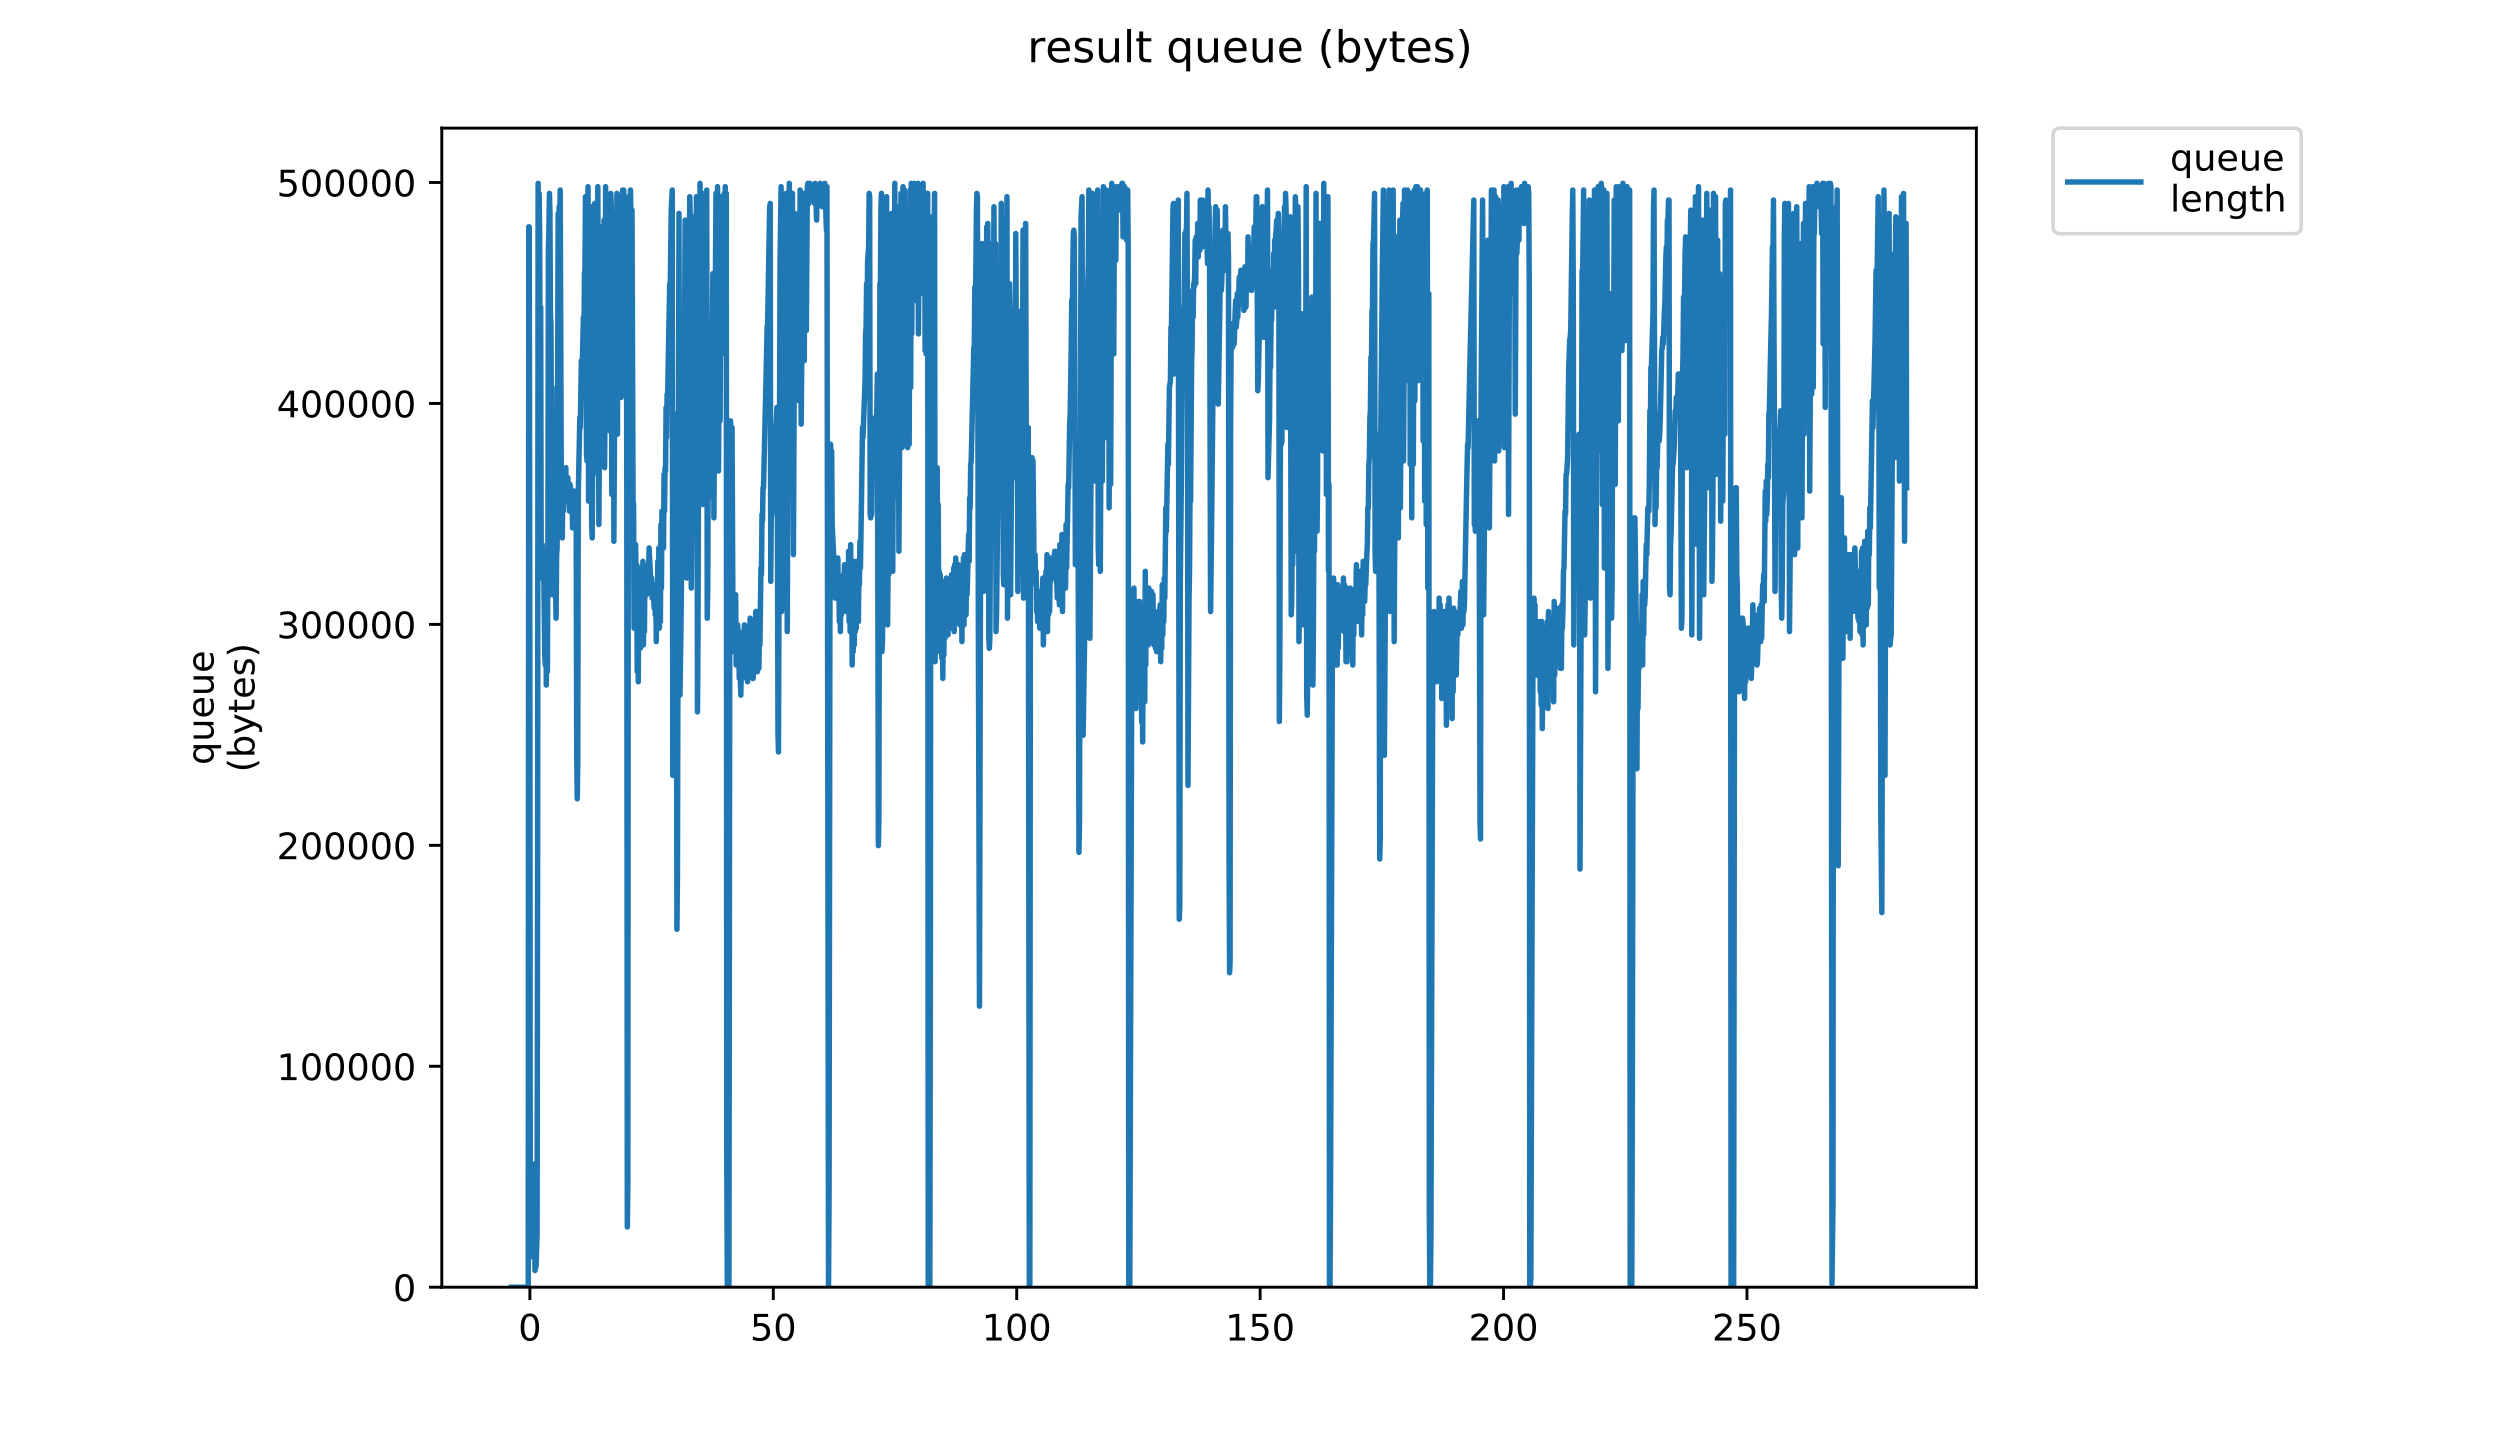 <?xml version="1.0" encoding="utf-8" standalone="no"?>
<!DOCTYPE svg PUBLIC "-//W3C//DTD SVG 1.1//EN"
  "http://www.w3.org/Graphics/SVG/1.1/DTD/svg11.dtd">
<!-- Created with matplotlib (https://matplotlib.org/) -->
<svg height="396pt" version="1.1" viewBox="0 0 684 396" width="684pt" xmlns="http://www.w3.org/2000/svg" xmlns:xlink="http://www.w3.org/1999/xlink">
 <defs>
  <style type="text/css">
*{stroke-linecap:butt;stroke-linejoin:round;}
  </style>
 </defs>
 <g id="figure_1">
  <g id="patch_1">
   <path d="M 0 396 
L 684 396 
L 684 0 
L 0 0 
z
" style="fill:#ffffff;"/>
  </g>
  <g id="axes_1">
   <g id="patch_2">
    <path d="M 120.879 352.174 
L 540.734 352.174 
L 540.734 35.062 
L 120.879 35.062 
z
" style="fill:#ffffff;"/>
   </g>
   <g id="matplotlib.axis_1">
    <g id="xtick_1">
     <g id="line2d_1">
      <defs>
       <path d="M 0 0 
L 0 3.5 
" id="m278ba74521" style="stroke:#000000;stroke-width:0.8;"/>
      </defs>
      <g>
       <use style="stroke:#000000;stroke-width:0.8;" x="144.976" xlink:href="#m278ba74521" y="352.174"/>
      </g>
     </g>
     <g id="text_1">
      <!-- 0 -->
      <defs>
       <path d="M 31.781 66.406 
Q 24.172 66.406 20.328 58.906 
Q 16.5 51.422 16.5 36.375 
Q 16.5 21.391 20.328 13.891 
Q 24.172 6.391 31.781 6.391 
Q 39.453 6.391 43.281 13.891 
Q 47.125 21.391 47.125 36.375 
Q 47.125 51.422 43.281 58.906 
Q 39.453 66.406 31.781 66.406 
z
M 31.781 74.219 
Q 44.047 74.219 50.516 64.516 
Q 56.984 54.828 56.984 36.375 
Q 56.984 17.969 50.516 8.266 
Q 44.047 -1.422 31.781 -1.422 
Q 19.531 -1.422 13.062 8.266 
Q 6.594 17.969 6.594 36.375 
Q 6.594 54.828 13.062 64.516 
Q 19.531 74.219 31.781 74.219 
z
" id="DejaVuSans-48"/>
      </defs>
      <g transform="translate(141.795 366.773)scale(0.1 -0.1)">
       <use xlink:href="#DejaVuSans-48"/>
      </g>
     </g>
    </g>
    <g id="xtick_2">
     <g id="line2d_2">
      <g>
       <use style="stroke:#000000;stroke-width:0.8;" x="211.575" xlink:href="#m278ba74521" y="352.174"/>
      </g>
     </g>
     <g id="text_2">
      <!-- 50 -->
      <defs>
       <path d="M 10.797 72.906 
L 49.516 72.906 
L 49.516 64.594 
L 19.828 64.594 
L 19.828 46.734 
Q 21.969 47.469 24.109 47.828 
Q 26.266 48.188 28.422 48.188 
Q 40.625 48.188 47.75 41.5 
Q 54.891 34.812 54.891 23.391 
Q 54.891 11.625 47.562 5.094 
Q 40.234 -1.422 26.906 -1.422 
Q 22.312 -1.422 17.547 -0.641 
Q 12.797 0.141 7.719 1.703 
L 7.719 11.625 
Q 12.109 9.234 16.797 8.062 
Q 21.484 6.891 26.703 6.891 
Q 35.156 6.891 40.078 11.328 
Q 45.016 15.766 45.016 23.391 
Q 45.016 31 40.078 35.438 
Q 35.156 39.891 26.703 39.891 
Q 22.75 39.891 18.812 39.016 
Q 14.891 38.141 10.797 36.281 
z
" id="DejaVuSans-53"/>
      </defs>
      <g transform="translate(205.212 366.773)scale(0.1 -0.1)">
       <use xlink:href="#DejaVuSans-53"/>
       <use x="63.623" xlink:href="#DejaVuSans-48"/>
      </g>
     </g>
    </g>
    <g id="xtick_3">
     <g id="line2d_3">
      <g>
       <use style="stroke:#000000;stroke-width:0.8;" x="278.174" xlink:href="#m278ba74521" y="352.174"/>
      </g>
     </g>
     <g id="text_3">
      <!-- 100 -->
      <defs>
       <path d="M 12.406 8.297 
L 28.516 8.297 
L 28.516 63.922 
L 10.984 60.406 
L 10.984 69.391 
L 28.422 72.906 
L 38.281 72.906 
L 38.281 8.297 
L 54.391 8.297 
L 54.391 0 
L 12.406 0 
z
" id="DejaVuSans-49"/>
      </defs>
      <g transform="translate(268.63 366.773)scale(0.1 -0.1)">
       <use xlink:href="#DejaVuSans-49"/>
       <use x="63.623" xlink:href="#DejaVuSans-48"/>
       <use x="127.246" xlink:href="#DejaVuSans-48"/>
      </g>
     </g>
    </g>
    <g id="xtick_4">
     <g id="line2d_4">
      <g>
       <use style="stroke:#000000;stroke-width:0.8;" x="344.772" xlink:href="#m278ba74521" y="352.174"/>
      </g>
     </g>
     <g id="text_4">
      <!-- 150 -->
      <g transform="translate(335.229 366.773)scale(0.1 -0.1)">
       <use xlink:href="#DejaVuSans-49"/>
       <use x="63.623" xlink:href="#DejaVuSans-53"/>
       <use x="127.246" xlink:href="#DejaVuSans-48"/>
      </g>
     </g>
    </g>
    <g id="xtick_5">
     <g id="line2d_5">
      <g>
       <use style="stroke:#000000;stroke-width:0.8;" x="411.371" xlink:href="#m278ba74521" y="352.174"/>
      </g>
     </g>
     <g id="text_5">
      <!-- 200 -->
      <defs>
       <path d="M 19.188 8.297 
L 53.609 8.297 
L 53.609 0 
L 7.328 0 
L 7.328 8.297 
Q 12.938 14.109 22.625 23.891 
Q 32.328 33.688 34.812 36.531 
Q 39.547 41.844 41.422 45.531 
Q 43.312 49.219 43.312 52.781 
Q 43.312 58.594 39.234 62.25 
Q 35.156 65.922 28.609 65.922 
Q 23.969 65.922 18.812 64.312 
Q 13.672 62.703 7.812 59.422 
L 7.812 69.391 
Q 13.766 71.781 18.938 73 
Q 24.125 74.219 28.422 74.219 
Q 39.75 74.219 46.484 68.547 
Q 53.219 62.891 53.219 53.422 
Q 53.219 48.922 51.531 44.891 
Q 49.859 40.875 45.406 35.406 
Q 44.188 33.984 37.641 27.219 
Q 31.109 20.453 19.188 8.297 
z
" id="DejaVuSans-50"/>
      </defs>
      <g transform="translate(401.828 366.773)scale(0.1 -0.1)">
       <use xlink:href="#DejaVuSans-50"/>
       <use x="63.623" xlink:href="#DejaVuSans-48"/>
       <use x="127.246" xlink:href="#DejaVuSans-48"/>
      </g>
     </g>
    </g>
    <g id="xtick_6">
     <g id="line2d_6">
      <g>
       <use style="stroke:#000000;stroke-width:0.8;" x="477.97" xlink:href="#m278ba74521" y="352.174"/>
      </g>
     </g>
     <g id="text_6">
      <!-- 250 -->
      <g transform="translate(468.426 366.773)scale(0.1 -0.1)">
       <use xlink:href="#DejaVuSans-50"/>
       <use x="63.623" xlink:href="#DejaVuSans-53"/>
       <use x="127.246" xlink:href="#DejaVuSans-48"/>
      </g>
     </g>
    </g>
   </g>
   <g id="matplotlib.axis_2">
    <g id="ytick_1">
     <g id="line2d_7">
      <defs>
       <path d="M 0 0 
L -3.5 0 
" id="m4d8d93d7b6" style="stroke:#000000;stroke-width:0.8;"/>
      </defs>
      <g>
       <use style="stroke:#000000;stroke-width:0.8;" x="120.879" xlink:href="#m4d8d93d7b6" y="352.174"/>
      </g>
     </g>
     <g id="text_7">
      <!-- 0 -->
      <g transform="translate(107.516 355.973)scale(0.1 -0.1)">
       <use xlink:href="#DejaVuSans-48"/>
      </g>
     </g>
    </g>
    <g id="ytick_2">
     <g id="line2d_8">
      <g>
       <use style="stroke:#000000;stroke-width:0.8;" x="120.879" xlink:href="#m4d8d93d7b6" y="291.726"/>
      </g>
     </g>
     <g id="text_8">
      <!-- 100000 -->
      <g transform="translate(75.704 295.525)scale(0.1 -0.1)">
       <use xlink:href="#DejaVuSans-49"/>
       <use x="63.623" xlink:href="#DejaVuSans-48"/>
       <use x="127.246" xlink:href="#DejaVuSans-48"/>
       <use x="190.869" xlink:href="#DejaVuSans-48"/>
       <use x="254.492" xlink:href="#DejaVuSans-48"/>
       <use x="318.115" xlink:href="#DejaVuSans-48"/>
      </g>
     </g>
    </g>
    <g id="ytick_3">
     <g id="line2d_9">
      <g>
       <use style="stroke:#000000;stroke-width:0.8;" x="120.879" xlink:href="#m4d8d93d7b6" y="231.278"/>
      </g>
     </g>
     <g id="text_9">
      <!-- 200000 -->
      <g transform="translate(75.704 235.077)scale(0.1 -0.1)">
       <use xlink:href="#DejaVuSans-50"/>
       <use x="63.623" xlink:href="#DejaVuSans-48"/>
       <use x="127.246" xlink:href="#DejaVuSans-48"/>
       <use x="190.869" xlink:href="#DejaVuSans-48"/>
       <use x="254.492" xlink:href="#DejaVuSans-48"/>
       <use x="318.115" xlink:href="#DejaVuSans-48"/>
      </g>
     </g>
    </g>
    <g id="ytick_4">
     <g id="line2d_10">
      <g>
       <use style="stroke:#000000;stroke-width:0.8;" x="120.879" xlink:href="#m4d8d93d7b6" y="170.83"/>
      </g>
     </g>
     <g id="text_10">
      <!-- 300000 -->
      <defs>
       <path d="M 40.578 39.312 
Q 47.656 37.797 51.625 33 
Q 55.609 28.219 55.609 21.188 
Q 55.609 10.406 48.188 4.484 
Q 40.766 -1.422 27.094 -1.422 
Q 22.516 -1.422 17.656 -0.516 
Q 12.797 0.391 7.625 2.203 
L 7.625 11.719 
Q 11.719 9.328 16.594 8.109 
Q 21.484 6.891 26.812 6.891 
Q 36.078 6.891 40.938 10.547 
Q 45.797 14.203 45.797 21.188 
Q 45.797 27.641 41.281 31.266 
Q 36.766 34.906 28.719 34.906 
L 20.219 34.906 
L 20.219 43.016 
L 29.109 43.016 
Q 36.375 43.016 40.234 45.922 
Q 44.094 48.828 44.094 54.297 
Q 44.094 59.906 40.109 62.906 
Q 36.141 65.922 28.719 65.922 
Q 24.656 65.922 20.016 65.031 
Q 15.375 64.156 9.812 62.312 
L 9.812 71.094 
Q 15.438 72.656 20.344 73.438 
Q 25.25 74.219 29.594 74.219 
Q 40.828 74.219 47.359 69.109 
Q 53.906 64.016 53.906 55.328 
Q 53.906 49.266 50.438 45.094 
Q 46.969 40.922 40.578 39.312 
z
" id="DejaVuSans-51"/>
      </defs>
      <g transform="translate(75.704 174.629)scale(0.1 -0.1)">
       <use xlink:href="#DejaVuSans-51"/>
       <use x="63.623" xlink:href="#DejaVuSans-48"/>
       <use x="127.246" xlink:href="#DejaVuSans-48"/>
       <use x="190.869" xlink:href="#DejaVuSans-48"/>
       <use x="254.492" xlink:href="#DejaVuSans-48"/>
       <use x="318.115" xlink:href="#DejaVuSans-48"/>
      </g>
     </g>
    </g>
    <g id="ytick_5">
     <g id="line2d_11">
      <g>
       <use style="stroke:#000000;stroke-width:0.8;" x="120.879" xlink:href="#m4d8d93d7b6" y="110.382"/>
      </g>
     </g>
     <g id="text_11">
      <!-- 400000 -->
      <defs>
       <path d="M 37.797 64.312 
L 12.891 25.391 
L 37.797 25.391 
z
M 35.203 72.906 
L 47.609 72.906 
L 47.609 25.391 
L 58.016 25.391 
L 58.016 17.188 
L 47.609 17.188 
L 47.609 0 
L 37.797 0 
L 37.797 17.188 
L 4.891 17.188 
L 4.891 26.703 
z
" id="DejaVuSans-52"/>
      </defs>
      <g transform="translate(75.704 114.181)scale(0.1 -0.1)">
       <use xlink:href="#DejaVuSans-52"/>
       <use x="63.623" xlink:href="#DejaVuSans-48"/>
       <use x="127.246" xlink:href="#DejaVuSans-48"/>
       <use x="190.869" xlink:href="#DejaVuSans-48"/>
       <use x="254.492" xlink:href="#DejaVuSans-48"/>
       <use x="318.115" xlink:href="#DejaVuSans-48"/>
      </g>
     </g>
    </g>
    <g id="ytick_6">
     <g id="line2d_12">
      <g>
       <use style="stroke:#000000;stroke-width:0.8;" x="120.879" xlink:href="#m4d8d93d7b6" y="49.933"/>
      </g>
     </g>
     <g id="text_12">
      <!-- 500000 -->
      <g transform="translate(75.704 53.733)scale(0.1 -0.1)">
       <use xlink:href="#DejaVuSans-53"/>
       <use x="63.623" xlink:href="#DejaVuSans-48"/>
       <use x="127.246" xlink:href="#DejaVuSans-48"/>
       <use x="190.869" xlink:href="#DejaVuSans-48"/>
       <use x="254.492" xlink:href="#DejaVuSans-48"/>
       <use x="318.115" xlink:href="#DejaVuSans-48"/>
      </g>
     </g>
    </g>
    <g id="text_13">
     <!-- queue -->
     <defs>
      <path d="M 14.797 27.297 
Q 14.797 17.391 18.875 11.75 
Q 22.953 6.109 30.078 6.109 
Q 37.203 6.109 41.297 11.75 
Q 45.406 17.391 45.406 27.297 
Q 45.406 37.203 41.297 42.844 
Q 37.203 48.484 30.078 48.484 
Q 22.953 48.484 18.875 42.844 
Q 14.797 37.203 14.797 27.297 
z
M 45.406 8.203 
Q 42.578 3.328 38.25 0.953 
Q 33.938 -1.422 27.875 -1.422 
Q 17.969 -1.422 11.734 6.484 
Q 5.516 14.406 5.516 27.297 
Q 5.516 40.188 11.734 48.094 
Q 17.969 56 27.875 56 
Q 33.938 56 38.25 53.625 
Q 42.578 51.266 45.406 46.391 
L 45.406 54.688 
L 54.391 54.688 
L 54.391 -20.797 
L 45.406 -20.797 
z
" id="DejaVuSans-113"/>
      <path d="M 8.5 21.578 
L 8.5 54.688 
L 17.484 54.688 
L 17.484 21.922 
Q 17.484 14.156 20.5 10.266 
Q 23.531 6.391 29.594 6.391 
Q 36.859 6.391 41.078 11.031 
Q 45.312 15.672 45.312 23.688 
L 45.312 54.688 
L 54.297 54.688 
L 54.297 0 
L 45.312 0 
L 45.312 8.406 
Q 42.047 3.422 37.719 1 
Q 33.406 -1.422 27.688 -1.422 
Q 18.266 -1.422 13.375 4.438 
Q 8.5 10.297 8.5 21.578 
z
M 31.109 56 
z
" id="DejaVuSans-117"/>
      <path d="M 56.203 29.594 
L 56.203 25.203 
L 14.891 25.203 
Q 15.484 15.922 20.484 11.062 
Q 25.484 6.203 34.422 6.203 
Q 39.594 6.203 44.453 7.469 
Q 49.312 8.734 54.109 11.281 
L 54.109 2.781 
Q 49.266 0.734 44.188 -0.344 
Q 39.109 -1.422 33.891 -1.422 
Q 20.797 -1.422 13.156 6.188 
Q 5.516 13.812 5.516 26.812 
Q 5.516 40.234 12.766 48.109 
Q 20.016 56 32.328 56 
Q 43.359 56 49.781 48.891 
Q 56.203 41.797 56.203 29.594 
z
M 47.219 32.234 
Q 47.125 39.594 43.094 43.984 
Q 39.062 48.391 32.422 48.391 
Q 24.906 48.391 20.391 44.141 
Q 15.875 39.891 15.188 32.172 
z
" id="DejaVuSans-101"/>
     </defs>
     <g transform="translate(58.426 209.283)rotate(-90)scale(0.1 -0.1)">
      <use xlink:href="#DejaVuSans-113"/>
      <use x="63.477" xlink:href="#DejaVuSans-117"/>
      <use x="126.855" xlink:href="#DejaVuSans-101"/>
      <use x="188.379" xlink:href="#DejaVuSans-117"/>
      <use x="251.758" xlink:href="#DejaVuSans-101"/>
     </g>
     <!-- (bytes) -->
     <defs>
      <path d="M 31 75.875 
Q 24.469 64.656 21.281 53.656 
Q 18.109 42.672 18.109 31.391 
Q 18.109 20.125 21.312 9.062 
Q 24.516 -2 31 -13.188 
L 23.188 -13.188 
Q 15.875 -1.703 12.234 9.375 
Q 8.594 20.453 8.594 31.391 
Q 8.594 42.281 12.203 53.312 
Q 15.828 64.359 23.188 75.875 
z
" id="DejaVuSans-40"/>
      <path d="M 48.688 27.297 
Q 48.688 37.203 44.609 42.844 
Q 40.531 48.484 33.406 48.484 
Q 26.266 48.484 22.188 42.844 
Q 18.109 37.203 18.109 27.297 
Q 18.109 17.391 22.188 11.75 
Q 26.266 6.109 33.406 6.109 
Q 40.531 6.109 44.609 11.75 
Q 48.688 17.391 48.688 27.297 
z
M 18.109 46.391 
Q 20.953 51.266 25.266 53.625 
Q 29.594 56 35.594 56 
Q 45.562 56 51.781 48.094 
Q 58.016 40.188 58.016 27.297 
Q 58.016 14.406 51.781 6.484 
Q 45.562 -1.422 35.594 -1.422 
Q 29.594 -1.422 25.266 0.953 
Q 20.953 3.328 18.109 8.203 
L 18.109 0 
L 9.078 0 
L 9.078 75.984 
L 18.109 75.984 
z
" id="DejaVuSans-98"/>
      <path d="M 32.172 -5.078 
Q 28.375 -14.844 24.75 -17.812 
Q 21.141 -20.797 15.094 -20.797 
L 7.906 -20.797 
L 7.906 -13.281 
L 13.188 -13.281 
Q 16.891 -13.281 18.938 -11.516 
Q 21 -9.766 23.484 -3.219 
L 25.094 0.875 
L 2.984 54.688 
L 12.5 54.688 
L 29.594 11.922 
L 46.688 54.688 
L 56.203 54.688 
z
" id="DejaVuSans-121"/>
      <path d="M 18.312 70.219 
L 18.312 54.688 
L 36.812 54.688 
L 36.812 47.703 
L 18.312 47.703 
L 18.312 18.016 
Q 18.312 11.328 20.141 9.422 
Q 21.969 7.516 27.594 7.516 
L 36.812 7.516 
L 36.812 0 
L 27.594 0 
Q 17.188 0 13.234 3.875 
Q 9.281 7.766 9.281 18.016 
L 9.281 47.703 
L 2.688 47.703 
L 2.688 54.688 
L 9.281 54.688 
L 9.281 70.219 
z
" id="DejaVuSans-116"/>
      <path d="M 44.281 53.078 
L 44.281 44.578 
Q 40.484 46.531 36.375 47.5 
Q 32.281 48.484 27.875 48.484 
Q 21.188 48.484 17.844 46.438 
Q 14.5 44.391 14.5 40.281 
Q 14.5 37.156 16.891 35.375 
Q 19.281 33.594 26.516 31.984 
L 29.594 31.297 
Q 39.156 29.25 43.188 25.516 
Q 47.219 21.781 47.219 15.094 
Q 47.219 7.469 41.188 3.016 
Q 35.156 -1.422 24.609 -1.422 
Q 20.219 -1.422 15.453 -0.562 
Q 10.688 0.297 5.422 2 
L 5.422 11.281 
Q 10.406 8.688 15.234 7.391 
Q 20.062 6.109 24.812 6.109 
Q 31.156 6.109 34.562 8.281 
Q 37.984 10.453 37.984 14.406 
Q 37.984 18.062 35.516 20.016 
Q 33.062 21.969 24.703 23.781 
L 21.578 24.516 
Q 13.234 26.266 9.516 29.906 
Q 5.812 33.547 5.812 39.891 
Q 5.812 47.609 11.281 51.797 
Q 16.75 56 26.812 56 
Q 31.781 56 36.172 55.266 
Q 40.578 54.547 44.281 53.078 
z
" id="DejaVuSans-115"/>
      <path d="M 8.016 75.875 
L 15.828 75.875 
Q 23.141 64.359 26.781 53.312 
Q 30.422 42.281 30.422 31.391 
Q 30.422 20.453 26.781 9.375 
Q 23.141 -1.703 15.828 -13.188 
L 8.016 -13.188 
Q 14.5 -2 17.703 9.062 
Q 20.906 20.125 20.906 31.391 
Q 20.906 42.672 17.703 53.656 
Q 14.5 64.656 8.016 75.875 
z
" id="DejaVuSans-41"/>
     </defs>
     <g transform="translate(69.624 211.295)rotate(-90)scale(0.1 -0.1)">
      <use xlink:href="#DejaVuSans-40"/>
      <use x="39.014" xlink:href="#DejaVuSans-98"/>
      <use x="102.49" xlink:href="#DejaVuSans-121"/>
      <use x="161.67" xlink:href="#DejaVuSans-116"/>
      <use x="200.879" xlink:href="#DejaVuSans-101"/>
      <use x="262.402" xlink:href="#DejaVuSans-115"/>
      <use x="314.502" xlink:href="#DejaVuSans-41"/>
     </g>
    </g>
   </g>
   <g id="line2d_13">
    <path clip-path="url(#p5092541485)" d="M 139.963 352.174 
L 144.525 352.174 
L 144.667 62.06 
L 144.807 62.06 
L 144.948 161.816 
L 145.092 343.938 
L 145.232 332.04 
L 145.372 331.129 
L 145.8 337.531 
L 145.941 333.87 
L 146.081 342.107 
L 146.222 321.058 
L 146.362 347.598 
L 146.509 318.312 
L 146.657 346.683 
L 146.947 337.531 
L 147.089 235.946 
L 147.23 50.163 
L 147.37 84.94 
L 147.511 52.909 
L 147.651 64.806 
L 147.791 110.565 
L 147.931 84.025 
L 148.071 154.494 
L 148.212 158.155 
L 148.352 149.003 
L 148.492 156.325 
L 148.633 150.833 
L 148.773 156.325 
L 149.052 179.204 
L 149.192 181.952 
L 149.332 171.883 
L 149.472 187.441 
L 149.613 172.753 
L 149.757 183.74 
L 149.898 153.579 
L 150.038 68.467 
L 150.18 62.976 
L 150.321 52.909 
L 150.461 58.4 
L 150.601 85.855 
L 150.742 88.601 
L 150.882 123.378 
L 151.023 105.989 
L 151.164 162.731 
L 151.445 139.851 
L 151.585 153.579 
L 151.725 148.088 
L 151.865 160.907 
L 152.005 161.816 
L 152.146 169.137 
L 152.286 151.749 
L 152.429 149.878 
L 152.709 58.4 
L 152.852 66.636 
L 152.993 56.569 
L 153.133 59.315 
L 153.272 51.993 
L 153.552 127.954 
L 153.694 133.445 
L 153.834 147.173 
L 153.974 134.36 
L 154.114 139.851 
L 154.394 129.784 
L 154.533 129.784 
L 154.673 137.106 
L 154.814 127.954 
L 154.954 137.106 
L 155.095 130.699 
L 155.236 136.19 
L 155.377 130.699 
L 155.524 137.106 
L 155.671 137.106 
L 155.811 139.851 
L 155.951 132.53 
L 156.091 133.445 
L 156.373 139.851 
L 156.513 136.19 
L 156.655 144.427 
L 156.796 137.106 
L 156.936 138.936 
L 157.076 134.36 
L 157.216 144.427 
L 157.356 137.106 
L 157.496 138.936 
L 157.64 138.936 
L 157.786 205.745 
L 157.931 218.557 
L 158.072 208.49 
L 158.212 135.275 
L 158.638 114.226 
L 158.778 116.972 
L 159.059 98.668 
L 159.341 98.668 
L 159.622 86.77 
L 159.762 96.838 
L 159.902 74.867 
L 160.042 73.958 
L 160.182 53.821 
L 160.465 124.293 
L 160.612 126.123 
L 160.892 51.078 
L 161.032 137.106 
L 161.172 119.717 
L 161.313 122.463 
L 161.596 56.569 
L 161.738 63.891 
L 161.878 143.512 
L 162.019 147.173 
L 162.161 126.123 
L 162.302 129.784 
L 162.442 75.788 
L 162.583 74.867 
L 162.724 55.654 
L 162.864 116.056 
L 163.004 121.547 
L 163.145 117.887 
L 163.427 75.788 
L 163.567 51.078 
L 163.854 143.512 
L 164.287 73.958 
L 164.429 101.413 
L 164.569 87.686 
L 164.71 62.06 
L 164.851 82.195 
L 164.992 119.717 
L 165.273 60.23 
L 165.414 127.954 
L 165.555 109.65 
L 165.696 51.078 
L 165.978 107.82 
L 166.26 53.821 
L 166.401 106.905 
L 166.683 56.569 
L 166.824 117.887 
L 166.965 95.007 
L 167.107 52.909 
L 167.247 56.569 
L 167.387 135.275 
L 167.669 63.891 
L 167.811 58.4 
L 167.952 148.088 
L 168.378 74.867 
L 168.519 85.855 
L 168.661 80.364 
L 168.801 52.909 
L 168.942 118.802 
L 169.084 55.654 
L 169.225 99.583 
L 169.367 60.23 
L 169.511 53.821 
L 169.651 84.025 
L 169.792 63.891 
L 169.932 108.735 
L 170.073 53.821 
L 170.214 60.23 
L 170.355 51.993 
L 170.496 89.516 
L 170.638 51.993 
L 171.064 80.364 
L 171.205 53.821 
L 171.346 54.739 
L 171.49 133.445 
L 171.633 335.701 
L 171.778 323.803 
L 171.923 88.601 
L 172.064 68.467 
L 172.205 75.788 
L 172.491 51.993 
L 172.634 59.315 
L 172.778 77.619 
L 172.921 57.485 
L 173.203 137.106 
L 173.343 138.021 
L 173.484 171.883 
L 173.625 149.918 
L 173.769 166.392 
L 173.915 149.003 
L 174.063 161.816 
L 174.205 154.494 
L 174.347 183.78 
L 174.488 159.985 
L 174.629 186.526 
L 174.77 155.409 
L 174.91 175.543 
L 175.052 158.155 
L 175.193 177.374 
L 175.335 159.07 
L 175.476 171.883 
L 175.617 158.155 
L 175.758 172.798 
L 175.899 153.579 
L 176.039 176.459 
L 176.18 162.731 
L 176.321 172.798 
L 176.463 155.409 
L 176.744 160.907 
L 176.885 162.731 
L 177.026 155.409 
L 177.167 159.07 
L 177.308 154.494 
L 177.448 158.155 
L 177.589 149.918 
L 178.01 158.155 
L 178.292 158.155 
L 178.433 163.646 
L 178.573 161.816 
L 178.714 161.816 
L 178.996 166.392 
L 179.136 159.985 
L 179.277 168.222 
L 179.417 161.816 
L 179.557 175.543 
L 179.697 159.985 
L 179.839 166.392 
L 179.98 153.579 
L 180.12 169.137 
L 180.261 149.918 
L 180.402 171.883 
L 180.542 150.833 
L 180.683 170.052 
L 180.824 143.512 
L 180.966 160.907 
L 181.108 139.851 
L 181.249 147.173 
L 181.391 140.766 
L 181.534 149.918 
L 181.675 129.784 
L 181.816 139.851 
L 181.956 127.954 
L 182.097 128.869 
L 182.238 111.48 
L 182.379 119.717 
L 182.52 107.82 
L 182.661 108.735 
L 183.223 77.619 
L 183.363 80.364 
L 183.646 57.485 
L 183.928 51.993 
L 184.069 212.151 
L 184.211 147.173 
L 184.497 131.615 
L 184.782 118.802 
L 184.923 113.311 
L 185.064 145.342 
L 185.204 254.249 
L 185.345 240.522 
L 185.768 58.4 
L 186.048 190.186 
L 186.328 170.052 
L 186.608 143.512 
L 186.748 144.427 
L 187.169 97.753 
L 187.31 89.516 
L 187.45 60.23 
L 187.59 62.976 
L 187.873 158.155 
L 188.013 138.021 
L 188.154 138.021 
L 188.294 115.141 
L 188.437 73.043 
L 188.578 73.043 
L 188.717 53.821 
L 188.857 60.23 
L 188.997 147.173 
L 189.137 160.907 
L 189.417 126.123 
L 189.841 59.315 
L 189.982 127.954 
L 190.122 115.035 
L 190.264 72.127 
L 190.406 78.534 
L 190.547 53.821 
L 190.688 102.329 
L 190.829 194.762 
L 190.969 173.713 
L 191.11 127.954 
L 191.251 131.615 
L 191.531 50.163 
L 191.672 95.007 
L 191.952 69.382 
L 192.094 79.449 
L 192.234 138.021 
L 192.375 120.632 
L 192.516 78.534 
L 192.656 73.958 
L 192.797 52.909 
L 193.078 104.159 
L 193.218 86.77 
L 193.358 51.993 
L 193.499 169.137 
L 193.639 160.907 
L 193.779 119.717 
L 193.919 136.19 
L 194.2 100.498 
L 194.34 104.159 
L 194.48 128.869 
L 195.045 74.867 
L 195.185 87.686 
L 195.326 141.682 
L 195.888 52.909 
L 196.171 105.989 
L 196.311 51.078 
L 196.453 62.976 
L 196.594 128.869 
L 196.877 55.654 
L 197.018 115.141 
L 197.298 53.821 
L 197.438 96.838 
L 197.724 53.821 
L 197.864 72.127 
L 198.145 52.909 
L 198.285 88.601 
L 198.426 51.078 
L 198.566 82.195 
L 198.707 52.909 
L 198.847 318.312 
L 198.995 352.174 
L 199.439 352.174 
L 199.722 122.463 
L 199.863 115.141 
L 200.007 117.887 
L 200.149 125.208 
L 200.29 116.972 
L 200.572 178.289 
L 200.713 170.052 
L 200.855 178.289 
L 200.995 162.731 
L 201.136 177.374 
L 201.276 162.731 
L 201.417 181.952 
L 201.838 170.968 
L 202.119 175.543 
L 202.259 185.61 
L 202.399 184.695 
L 202.54 184.695 
L 202.682 190.186 
L 202.822 183.78 
L 203.104 181.952 
L 203.244 180.119 
L 203.39 172.798 
L 203.531 175.543 
L 203.673 170.968 
L 203.959 181.035 
L 204.24 185.61 
L 204.381 181.035 
L 204.523 186.526 
L 204.665 175.543 
L 204.805 178.289 
L 204.946 173.713 
L 205.087 176.459 
L 205.228 169.137 
L 205.51 172.798 
L 205.65 179.204 
L 205.793 175.543 
L 205.934 185.61 
L 206.075 185.61 
L 206.22 177.374 
L 206.363 181.952 
L 206.647 170.968 
L 206.787 167.307 
L 207.069 167.307 
L 207.21 183.78 
L 207.35 173.713 
L 207.633 182.865 
L 207.773 172.798 
L 207.914 176.459 
L 208.195 155.409 
L 208.336 157.24 
L 208.477 140.766 
L 208.618 142.597 
L 208.758 133.445 
L 208.901 133.445 
L 209.463 108.735 
L 209.886 89.516 
L 210.026 88.601 
L 210.45 63.891 
L 210.591 56.569 
L 210.734 55.654 
L 210.877 159.07 
L 211.019 141.682 
L 211.16 140.766 
L 211.3 137.106 
L 211.441 127.954 
L 211.581 127.039 
L 211.863 116.972 
L 212.004 121.547 
L 212.144 120.632 
L 212.566 111.48 
L 212.707 140.766 
L 212.849 200.253 
L 212.991 205.745 
L 213.418 72.127 
L 213.704 51.078 
L 213.844 167.307 
L 213.985 164.561 
L 214.265 121.547 
L 214.405 118.802 
L 214.827 66.636 
L 214.967 66.636 
L 215.108 52.909 
L 215.388 172.798 
L 215.81 57.485 
L 215.951 50.163 
L 216.231 105.989 
L 216.376 104.159 
L 216.8 52.909 
L 217.08 151.749 
L 217.501 58.4 
L 217.782 67.552 
L 217.922 60.23 
L 218.205 104.159 
L 218.347 71.212 
L 218.486 66.636 
L 218.628 109.65 
L 218.912 51.993 
L 219.2 116.056 
L 219.34 100.498 
L 219.485 57.485 
L 219.767 65.721 
L 219.907 52.909 
L 220.048 98.668 
L 220.188 61.145 
L 220.33 54.739 
L 220.61 90.431 
L 220.891 51.078 
L 221.032 50.163 
L 221.171 51.993 
L 221.313 55.654 
L 221.595 50.163 
L 221.737 51.993 
L 221.878 51.993 
L 222.16 53.821 
L 222.441 51.993 
L 222.582 52.909 
L 222.724 52.909 
L 222.865 55.654 
L 223.006 50.163 
L 223.147 51.993 
L 223.428 60.23 
L 223.57 51.993 
L 223.71 51.993 
L 223.991 54.739 
L 224.272 51.078 
L 224.413 50.163 
L 224.696 53.821 
L 224.837 51.993 
L 224.979 56.569 
L 225.12 51.078 
L 225.259 51.993 
L 225.541 56.569 
L 225.683 50.163 
L 226.109 62.976 
L 226.25 51.078 
L 226.685 352.174 
L 226.833 327.464 
L 227.117 130.699 
L 227.26 121.547 
L 227.401 135.275 
L 227.542 123.378 
L 227.685 143.512 
L 228.248 155.409 
L 228.388 158.155 
L 228.528 163.646 
L 228.668 154.494 
L 228.808 159.985 
L 228.949 153.579 
L 229.089 162.731 
L 229.229 152.664 
L 229.369 162.731 
L 229.508 159.985 
L 229.649 170.052 
L 229.789 161.816 
L 229.929 172.798 
L 230.069 162.731 
L 230.21 168.222 
L 230.493 160.907 
L 230.633 161.816 
L 230.773 157.24 
L 230.914 159.985 
L 231.056 154.494 
L 231.196 157.24 
L 231.335 156.325 
L 231.475 167.307 
L 231.615 159.985 
L 231.755 162.731 
L 231.895 156.325 
L 232.034 167.307 
L 232.175 150.833 
L 232.316 170.052 
L 232.456 155.409 
L 232.596 172.798 
L 232.736 149.003 
L 232.876 170.052 
L 233.017 154.494 
L 233.157 181.952 
L 233.297 153.579 
L 233.438 178.289 
L 233.578 153.579 
L 233.724 176.459 
L 233.869 158.155 
L 234.013 172.798 
L 234.153 166.392 
L 234.293 171.883 
L 234.433 153.579 
L 234.573 169.137 
L 234.712 157.24 
L 234.853 170.052 
L 234.993 156.325 
L 235.134 159.985 
L 235.274 148.088 
L 235.415 155.409 
L 235.699 137.106 
L 235.982 116.972 
L 236.122 119.717 
L 236.681 104.159 
L 236.821 91.346 
L 236.961 89.516 
L 237.101 77.619 
L 237.241 84.94 
L 237.381 71.212 
L 237.661 67.552 
L 237.8 52.909 
L 237.94 53.821 
L 238.08 140.766 
L 238.22 141.682 
L 238.359 140.766 
L 238.499 140.766 
L 238.639 126.123 
L 238.779 127.954 
L 239.059 118.802 
L 239.201 115.141 
L 239.343 117.887 
L 239.486 114.226 
L 239.626 116.972 
L 239.765 115.141 
L 239.905 111.48 
L 240.045 102.329 
L 240.324 231.37 
L 240.464 224.043 
L 240.744 77.619 
L 240.884 78.534 
L 241.024 56.569 
L 241.164 52.909 
L 241.303 178.289 
L 241.444 175.543 
L 241.866 133.445 
L 242.568 53.821 
L 242.847 170.968 
L 242.989 153.554 
L 243.13 157.24 
L 243.411 116.056 
L 243.551 115.141 
L 243.832 80.364 
L 243.973 58.4 
L 244.113 153.579 
L 244.253 156.325 
L 244.395 124.293 
L 244.535 122.463 
L 244.816 50.163 
L 245.096 136.19 
L 245.376 94.092 
L 245.657 56.569 
L 245.941 150.833 
L 246.362 84.94 
L 246.503 52.909 
L 246.784 122.463 
L 247.065 51.078 
L 247.345 76.703 
L 247.486 51.993 
L 247.626 110.565 
L 247.766 121.547 
L 248.047 72.127 
L 248.187 74.867 
L 248.328 122.463 
L 248.609 61.145 
L 248.75 121.547 
L 249.03 51.993 
L 249.17 105.989 
L 249.31 50.163 
L 249.452 91.346 
L 249.734 51.993 
L 249.874 62.976 
L 250.014 60.23 
L 250.155 50.163 
L 250.295 73.958 
L 250.436 52.909 
L 250.576 82.195 
L 250.716 51.993 
L 250.857 68.467 
L 250.999 70.297 
L 251.142 50.163 
L 251.282 91.346 
L 251.565 51.993 
L 251.705 80.364 
L 251.846 51.078 
L 251.987 63.891 
L 252.268 53.821 
L 252.409 57.485 
L 252.549 50.163 
L 252.69 71.212 
L 252.971 52.909 
L 253.111 95.922 
L 253.252 52.909 
L 253.393 96.838 
L 253.533 52.909 
L 253.674 62.976 
L 253.814 52.909 
L 253.961 352.174 
L 254.405 352.174 
L 254.552 263.401 
L 254.7 89.516 
L 254.848 104.159 
L 254.997 59.315 
L 255.137 79.449 
L 255.278 61.145 
L 255.419 83.11 
L 255.701 52.909 
L 255.845 181.035 
L 255.989 127.954 
L 256.271 138.021 
L 256.411 127.954 
L 256.552 150.833 
L 256.692 138.021 
L 256.833 168.222 
L 256.974 156.325 
L 257.115 178.289 
L 257.255 157.24 
L 257.396 174.628 
L 257.537 159.07 
L 257.679 180.119 
L 257.819 161.816 
L 257.96 185.61 
L 258.101 159.07 
L 258.242 179.204 
L 258.383 159.985 
L 258.524 174.628 
L 258.665 160.907 
L 258.805 169.137 
L 258.947 158.155 
L 259.087 166.392 
L 259.227 159.07 
L 259.367 173.713 
L 259.507 161.816 
L 259.647 170.052 
L 260.067 163.646 
L 260.209 165.476 
L 260.351 157.24 
L 260.493 171.883 
L 260.635 161.816 
L 260.777 168.222 
L 260.922 155.409 
L 261.062 172.798 
L 261.205 154.494 
L 261.346 158.155 
L 261.487 152.664 
L 261.628 159.985 
L 261.769 159.07 
L 261.909 159.07 
L 262.051 162.731 
L 262.191 154.494 
L 262.332 167.307 
L 262.472 166.392 
L 262.613 170.968 
L 262.753 156.325 
L 262.894 164.561 
L 263.036 155.409 
L 263.178 175.543 
L 263.32 155.409 
L 263.461 167.307 
L 263.601 152.664 
L 263.745 170.968 
L 263.889 151.749 
L 264.03 167.307 
L 264.17 159.985 
L 264.312 168.222 
L 264.453 155.409 
L 264.594 162.731 
L 265.017 146.257 
L 265.158 153.579 
L 265.299 136.19 
L 265.44 138.936 
L 265.581 127.039 
L 265.725 126.123 
L 266.429 95.007 
L 266.57 95.007 
L 266.711 78.534 
L 266.853 88.601 
L 267.137 58.4 
L 267.278 52.909 
L 267.418 53.821 
L 267.701 179.204 
L 267.988 275.299 
L 268.413 90.431 
L 268.695 66.636 
L 268.836 79.449 
L 268.977 157.24 
L 269.122 161.816 
L 269.263 160.907 
L 269.544 105.074 
L 269.685 118.802 
L 269.826 101.413 
L 269.966 62.06 
L 270.11 83.11 
L 270.25 61.145 
L 270.394 80.364 
L 270.534 174.628 
L 270.675 177.374 
L 270.815 174.628 
L 271.1 125.208 
L 271.241 128.869 
L 271.522 66.636 
L 271.803 92.262 
L 271.943 56.569 
L 272.084 84.94 
L 272.225 66.636 
L 272.366 66.636 
L 272.507 172.798 
L 272.65 168.222 
L 273.077 130.699 
L 273.218 126.123 
L 273.508 84.94 
L 273.791 105.989 
L 273.934 55.654 
L 274.083 94.092 
L 274.223 80.364 
L 274.364 83.11 
L 274.506 157.24 
L 274.648 159.985 
L 274.792 148.088 
L 275.504 53.821 
L 275.646 169.137 
L 275.786 141.682 
L 275.927 82.195 
L 276.069 96.838 
L 276.211 77.619 
L 276.356 84.94 
L 276.503 162.731 
L 277.066 90.431 
L 277.207 95.922 
L 277.35 121.547 
L 277.492 101.413 
L 277.633 130.699 
L 277.775 118.802 
L 277.915 63.891 
L 278.058 94.092 
L 278.199 85.855 
L 278.339 90.431 
L 278.48 161.816 
L 279.044 99.583 
L 279.186 103.244 
L 279.329 111.48 
L 279.474 84.94 
L 279.615 107.82 
L 279.758 102.329 
L 279.898 62.95 
L 280.043 163.646 
L 280.613 61.145 
L 280.906 160.907 
L 281.189 136.19 
L 281.33 116.972 
L 281.619 352.174 
L 281.767 352.174 
L 281.915 154.494 
L 282.202 130.699 
L 282.349 125.208 
L 282.49 133.445 
L 282.63 126.047 
L 282.914 154.494 
L 283.055 154.494 
L 283.196 151.749 
L 283.341 159.985 
L 283.481 156.325 
L 283.622 167.307 
L 283.763 165.476 
L 283.903 170.052 
L 284.044 168.222 
L 284.187 161.816 
L 284.474 171.883 
L 284.755 165.476 
L 284.896 164.561 
L 285.036 165.476 
L 285.32 158.155 
L 285.46 176.459 
L 285.605 166.392 
L 285.746 165.476 
L 285.887 159.985 
L 286.027 172.798 
L 286.17 156.325 
L 286.31 167.307 
L 286.451 151.749 
L 286.592 172.798 
L 286.733 159.985 
L 286.874 168.222 
L 287.019 154.494 
L 287.159 167.307 
L 287.299 158.155 
L 287.442 159.07 
L 287.583 152.664 
L 287.723 156.325 
L 287.866 152.664 
L 288.007 158.155 
L 288.148 153.579 
L 288.289 154.494 
L 288.573 150.833 
L 288.715 150.833 
L 288.856 157.24 
L 288.997 156.325 
L 289.281 163.646 
L 289.422 152.664 
L 289.562 159.07 
L 289.703 153.579 
L 289.845 165.476 
L 289.986 149.003 
L 290.127 159.07 
L 290.269 149.918 
L 290.41 163.646 
L 290.55 146.257 
L 290.691 167.307 
L 290.833 148.088 
L 290.974 160.907 
L 291.115 148.088 
L 291.255 159.07 
L 291.396 151.749 
L 291.537 160.907 
L 291.677 143.512 
L 291.817 155.409 
L 292.098 140.766 
L 292.238 132.53 
L 292.379 133.445 
L 292.66 116.056 
L 292.802 113.311 
L 293.087 95.007 
L 293.231 82.195 
L 293.372 85.855 
L 293.655 63.891 
L 293.797 62.976 
L 293.937 64.806 
L 294.218 154.494 
L 294.923 122.463 
L 295.203 233.2 
L 295.344 224.963 
L 295.771 59.315 
L 296.054 53.821 
L 296.34 201.169 
L 296.771 173.713 
L 297.057 126.123 
L 297.34 107.82 
L 297.625 77.619 
L 297.766 72.127 
L 297.91 51.993 
L 298.056 93.177 
L 298.2 174.628 
L 298.772 88.601 
L 298.913 52.909 
L 299.196 112.396 
L 299.477 66.636 
L 299.621 131.615 
L 299.762 127.039 
L 300.044 78.534 
L 300.333 51.993 
L 300.477 149.918 
L 300.617 154.494 
L 300.898 59.315 
L 301.039 156.325 
L 301.181 127.039 
L 301.321 64.806 
L 301.463 60.23 
L 301.604 131.615 
L 301.885 51.078 
L 302.026 95.007 
L 302.167 88.601 
L 302.308 54.739 
L 302.448 119.717 
L 302.591 103.244 
L 302.739 51.993 
L 302.884 108.735 
L 303.032 113.311 
L 303.316 52.909 
L 303.457 138.936 
L 303.741 57.485 
L 303.882 132.53 
L 304.169 50.163 
L 304.313 88.601 
L 304.593 51.993 
L 304.734 96.838 
L 304.874 60.23 
L 305.014 58.4 
L 305.154 52.909 
L 305.294 71.212 
L 305.435 51.078 
L 305.576 52.909 
L 305.717 51.993 
L 305.858 51.993 
L 305.998 51.078 
L 306.139 51.078 
L 306.279 57.485 
L 306.419 52.909 
L 306.559 51.993 
L 306.847 55.654 
L 306.988 50.163 
L 307.128 50.163 
L 307.269 64.806 
L 307.41 53.821 
L 307.691 51.078 
L 307.831 51.993 
L 307.973 51.993 
L 308.114 56.569 
L 308.255 65.721 
L 308.395 51.993 
L 308.535 51.993 
L 308.676 68.467 
L 308.819 352.174 
L 309.113 352.174 
L 309.676 173.713 
L 309.816 162.731 
L 309.956 167.307 
L 310.1 161.816 
L 310.243 160.907 
L 310.524 187.441 
L 310.664 173.713 
L 310.805 193.847 
L 310.946 168.222 
L 311.087 181.952 
L 311.229 166.392 
L 311.371 177.374 
L 311.511 164.561 
L 311.652 174.628 
L 311.792 164.561 
L 311.936 179.204 
L 312.076 179.204 
L 312.218 167.307 
L 312.359 197.508 
L 312.5 174.628 
L 312.641 202.998 
L 312.782 168.222 
L 312.923 187.441 
L 313.064 180.119 
L 313.204 192.017 
L 313.344 156.325 
L 313.484 181.952 
L 313.626 163.646 
L 313.767 174.628 
L 313.908 175.543 
L 314.048 169.137 
L 314.188 176.459 
L 314.327 160.907 
L 314.47 173.713 
L 314.611 162.731 
L 314.892 166.392 
L 315.035 161.816 
L 315.175 162.731 
L 315.315 169.137 
L 315.458 162.731 
L 315.597 175.543 
L 315.737 176.459 
L 316.017 168.222 
L 316.158 177.374 
L 316.303 172.798 
L 316.442 178.289 
L 316.722 175.543 
L 316.862 167.307 
L 317.001 173.713 
L 317.424 165.476 
L 317.567 181.035 
L 317.709 169.137 
L 317.849 177.374 
L 317.99 159.985 
L 318.13 173.713 
L 318.27 165.476 
L 318.41 170.052 
L 318.55 158.155 
L 318.689 163.646 
L 318.97 138.936 
L 319.11 145.342 
L 319.529 121.547 
L 319.669 127.039 
L 319.948 105.989 
L 320.232 104.159 
L 320.372 89.516 
L 320.513 89.516 
L 320.934 56.569 
L 321.073 55.654 
L 321.213 102.329 
L 321.493 84.94 
L 321.639 83.11 
L 322.227 57.485 
L 322.366 54.739 
L 322.646 251.504 
L 322.786 247.843 
L 322.93 159.07 
L 323.211 132.53 
L 323.492 93.177 
L 323.631 93.177 
L 323.771 84.025 
L 323.911 89.516 
L 324.191 63.891 
L 324.332 66.636 
L 324.472 62.976 
L 324.612 63.891 
L 324.752 52.909 
L 324.892 94.092 
L 325.031 214.896 
L 325.316 164.561 
L 325.458 155.409 
L 325.6 132.53 
L 325.741 137.106 
L 326.022 99.583 
L 326.162 95.007 
L 326.302 79.449 
L 326.442 86.77 
L 326.581 77.619 
L 326.721 78.534 
L 326.864 74.867 
L 327.005 65.721 
L 327.145 77.619 
L 327.285 64.806 
L 327.565 68.467 
L 327.705 61.145 
L 327.845 70.297 
L 327.986 62.976 
L 328.267 68.467 
L 328.408 54.739 
L 328.548 64.806 
L 328.689 56.569 
L 328.828 66.636 
L 328.968 67.552 
L 329.108 54.739 
L 329.247 60.23 
L 329.387 55.654 
L 329.667 62.976 
L 329.808 57.485 
L 330.088 60.23 
L 330.37 72.127 
L 330.511 51.993 
L 330.651 58.4 
L 330.792 56.569 
L 330.934 69.382 
L 331.214 167.307 
L 331.494 143.512 
L 332.053 88.601 
L 332.193 85.855 
L 332.474 61.145 
L 332.614 56.569 
L 332.754 67.552 
L 333.034 57.485 
L 333.314 110.565 
L 333.735 84.94 
L 333.875 70.297 
L 334.016 78.534 
L 334.156 79.449 
L 334.296 76.703 
L 334.575 62.976 
L 334.715 73.958 
L 334.855 71.212 
L 335.137 73.958 
L 335.278 56.569 
L 335.418 66.636 
L 335.559 67.552 
L 335.839 73.043 
L 335.979 63.891 
L 336.12 71.212 
L 336.265 232.285 
L 336.41 266.147 
L 336.55 263.401 
L 336.69 118.802 
L 336.83 94.092 
L 336.97 94.092 
L 337.109 88.601 
L 337.249 95.007 
L 337.529 90.431 
L 337.67 94.092 
L 337.95 84.94 
L 338.09 82.195 
L 338.23 89.516 
L 338.37 87.686 
L 338.51 80.364 
L 338.649 86.77 
L 338.93 79.449 
L 339.071 75.788 
L 339.211 81.279 
L 339.351 80.364 
L 339.491 73.958 
L 339.631 81.279 
L 339.77 77.619 
L 339.91 82.195 
L 340.05 75.788 
L 340.33 84.94 
L 340.47 73.958 
L 340.61 73.01 
L 340.751 73.043 
L 340.895 84.025 
L 341.039 73.958 
L 341.18 75.788 
L 341.32 79.449 
L 341.46 64.806 
L 341.6 73.958 
L 341.741 69.382 
L 341.882 74.867 
L 342.023 74.867 
L 342.164 71.212 
L 342.304 73.043 
L 342.444 79.449 
L 342.584 69.382 
L 342.724 67.552 
L 342.866 68.467 
L 343.007 68.467 
L 343.147 62.06 
L 343.287 66.636 
L 343.428 62.06 
L 343.568 62.976 
L 343.708 53.821 
L 343.849 53.821 
L 344.129 106.905 
L 344.27 104.159 
L 344.55 90.431 
L 344.83 75.788 
L 344.969 78.534 
L 345.109 66.636 
L 345.249 69.382 
L 345.388 56.544 
L 345.529 57.485 
L 345.669 92.262 
L 345.809 86.77 
L 345.949 92.262 
L 346.23 76.703 
L 346.509 61.145 
L 346.649 62.06 
L 346.789 51.993 
L 346.93 130.699 
L 347.35 114.226 
L 347.49 95.922 
L 347.63 100.498 
L 347.77 87.686 
L 347.909 87.686 
L 348.191 73.958 
L 348.331 79.449 
L 348.471 69.382 
L 348.611 84.025 
L 348.751 65.721 
L 348.891 70.297 
L 349.031 63.891 
L 349.17 62.976 
L 349.31 60.23 
L 349.452 65.721 
L 349.741 58.4 
L 349.885 63.891 
L 350.027 197.402 
L 350.168 177.374 
L 350.448 70.297 
L 350.588 121.547 
L 350.728 120.632 
L 350.87 99.583 
L 351.012 115.141 
L 351.434 56.569 
L 351.577 77.619 
L 351.724 52.909 
L 351.87 57.485 
L 352.156 116.972 
L 352.718 80.364 
L 352.999 59.315 
L 353.279 168.222 
L 353.419 164.561 
L 353.56 143.436 
L 353.7 154.494 
L 354.122 65.721 
L 354.264 89.516 
L 354.406 53.821 
L 354.547 57.485 
L 354.69 135.275 
L 354.831 150.833 
L 355.115 56.569 
L 355.257 73.043 
L 355.398 175.543 
L 355.681 149.003 
L 355.822 124.293 
L 355.962 128.869 
L 356.245 85.855 
L 356.386 110.565 
L 356.526 170.968 
L 356.812 120.632 
L 356.952 144.427 
L 357.235 102.329 
L 357.375 51.078 
L 357.517 190.186 
L 357.665 195.678 
L 357.806 179.204 
L 357.947 112.396 
L 358.087 151.749 
L 358.369 119.717 
L 358.509 85.855 
L 358.649 106.905 
L 358.931 81.279 
L 359.072 111.48 
L 359.216 187.441 
L 359.356 170.968 
L 359.497 138.936 
L 359.637 150.833 
L 359.923 112.396 
L 360.064 52.909 
L 360.205 144.427 
L 360.346 145.342 
L 360.487 132.53 
L 360.628 61.145 
L 360.77 110.565 
L 361.052 61.145 
L 361.199 73.043 
L 361.343 109.65 
L 361.484 103.244 
L 361.627 86.77 
L 361.768 96.838 
L 361.91 123.378 
L 362.193 50.163 
L 362.334 104.159 
L 362.477 92.262 
L 362.758 53.821 
L 362.9 135.275 
L 363.183 93.177 
L 363.324 53.821 
L 363.466 156.325 
L 363.606 132.53 
L 363.746 352.174 
L 363.887 352.174 
L 364.028 328.379 
L 364.589 161.816 
L 364.73 172.798 
L 364.871 158.155 
L 365.012 169.137 
L 365.152 163.646 
L 365.293 176.459 
L 365.434 166.392 
L 365.575 181.952 
L 365.715 159.985 
L 365.855 181.952 
L 365.999 159.985 
L 366.14 177.374 
L 366.282 167.307 
L 366.428 169.137 
L 366.573 164.561 
L 366.855 169.137 
L 366.996 163.646 
L 367.277 170.052 
L 367.418 170.052 
L 367.559 158.155 
L 367.7 172.798 
L 367.842 159.985 
L 367.984 172.798 
L 368.125 160.907 
L 368.268 181.035 
L 368.412 160.907 
L 368.553 181.035 
L 368.698 169.137 
L 368.839 168.222 
L 369.123 163.646 
L 369.264 168.222 
L 369.405 160.907 
L 369.55 170.968 
L 369.692 166.392 
L 369.834 178.289 
L 369.977 164.561 
L 370.12 181.952 
L 370.26 164.561 
L 370.401 173.713 
L 370.544 162.731 
L 370.687 169.137 
L 370.828 160.907 
L 370.969 163.646 
L 371.11 154.494 
L 371.252 166.392 
L 371.394 160.907 
L 371.678 170.052 
L 371.82 159.985 
L 371.963 164.561 
L 372.105 156.325 
L 372.252 170.052 
L 372.394 158.155 
L 372.535 173.713 
L 372.677 162.731 
L 372.818 168.222 
L 372.959 153.579 
L 373.1 161.816 
L 373.241 158.155 
L 373.383 164.561 
L 373.527 159.07 
L 373.67 159.985 
L 373.954 151.749 
L 374.096 149.003 
L 374.238 138.936 
L 374.379 138.936 
L 374.521 127.039 
L 374.661 125.208 
L 374.802 114.226 
L 374.944 112.396 
L 375.086 97.753 
L 375.229 100.498 
L 375.37 84.94 
L 375.511 84.94 
L 375.652 66.636 
L 375.794 65.721 
L 376.077 52.909 
L 376.224 150.833 
L 376.367 156.325 
L 376.509 144.427 
L 376.651 145.342 
L 377.072 122.463 
L 377.211 118.802 
L 377.492 235.03 
L 377.634 229.539 
L 377.777 118.802 
L 378.205 73.958 
L 378.488 51.993 
L 378.771 206.66 
L 379.195 137.106 
L 379.477 121.547 
L 379.617 84.94 
L 379.758 85.855 
L 380.038 51.993 
L 380.322 167.307 
L 380.745 98.668 
L 380.886 84.94 
L 381.026 84.025 
L 381.167 51.993 
L 381.449 175.543 
L 381.732 122.463 
L 381.874 105.989 
L 382.161 64.806 
L 382.301 85.855 
L 382.442 143.512 
L 382.583 147.173 
L 383.006 60.23 
L 383.147 138.936 
L 383.572 69.382 
L 383.856 55.654 
L 383.997 126.123 
L 384.138 105.989 
L 384.278 51.993 
L 384.42 65.721 
L 384.561 66.636 
L 384.702 53.821 
L 384.843 101.413 
L 385.124 51.993 
L 385.408 104.159 
L 385.69 53.821 
L 385.831 127.039 
L 386.113 52.909 
L 386.256 141.682 
L 386.538 52.909 
L 386.681 127.039 
L 386.963 51.993 
L 387.103 109.65 
L 387.388 51.078 
L 387.529 82.195 
L 387.812 51.078 
L 387.952 104.159 
L 388.233 52.909 
L 388.374 100.498 
L 388.655 51.993 
L 388.799 93.177 
L 388.939 84.94 
L 389.079 62.06 
L 389.224 65.721 
L 389.366 120.632 
L 389.509 100.498 
L 389.649 63.891 
L 389.79 137.106 
L 389.931 115.141 
L 390.072 52.909 
L 390.215 143.512 
L 390.357 113.311 
L 390.498 51.993 
L 390.639 160.907 
L 390.781 133.445 
L 390.922 80.364 
L 391.063 332.04 
L 391.205 352.174 
L 391.352 352.174 
L 391.495 340.277 
L 392.057 168.222 
L 392.2 169.137 
L 392.343 167.307 
L 392.484 170.968 
L 392.625 168.222 
L 392.766 183.78 
L 392.907 173.713 
L 393.047 186.526 
L 393.188 173.713 
L 393.33 174.628 
L 393.472 178.289 
L 393.613 178.289 
L 393.755 163.646 
L 393.897 180.119 
L 394.039 165.476 
L 394.181 186.526 
L 394.323 169.137 
L 394.464 191.102 
L 394.605 172.798 
L 394.746 171.883 
L 394.889 173.713 
L 395.03 167.307 
L 395.172 176.459 
L 395.314 167.307 
L 395.456 191.102 
L 395.597 171.883 
L 395.738 198.423 
L 395.882 170.052 
L 396.023 186.526 
L 396.165 165.476 
L 396.308 171.883 
L 396.448 163.646 
L 396.588 177.374 
L 396.73 171.883 
L 396.871 170.968 
L 397.011 181.035 
L 397.152 172.798 
L 397.293 196.593 
L 397.435 171.883 
L 397.576 189.271 
L 397.716 166.392 
L 397.864 181.035 
L 398.005 167.307 
L 398.147 180.119 
L 398.288 169.137 
L 398.429 184.695 
L 398.711 169.137 
L 398.852 173.713 
L 399.133 169.137 
L 399.274 170.968 
L 399.697 161.816 
L 399.838 171.883 
L 400.119 159.07 
L 400.26 170.968 
L 400.401 163.646 
L 400.542 167.307 
L 400.685 164.561 
L 401.25 134.36 
L 401.531 121.547 
L 401.672 122.463 
L 402.097 102.329 
L 403.23 54.739 
L 403.373 143.512 
L 403.514 142.597 
L 403.658 145.342 
L 403.938 130.699 
L 404.079 129.784 
L 404.22 118.802 
L 404.5 115.141 
L 404.643 121.547 
L 404.931 224.963 
L 405.071 229.539 
L 405.214 109.65 
L 405.64 54.739 
L 405.923 168.222 
L 406.207 136.19 
L 406.774 91.346 
L 406.916 67.552 
L 407.06 65.721 
L 407.202 72.127 
L 407.344 136.19 
L 407.485 144.427 
L 407.768 101.413 
L 408.054 51.993 
L 408.195 75.788 
L 408.337 75.788 
L 408.479 58.4 
L 408.623 64.806 
L 408.764 51.993 
L 408.905 126.123 
L 409.048 115.141 
L 409.191 53.821 
L 409.334 73.043 
L 409.475 122.463 
L 409.897 54.739 
L 410.04 123.378 
L 410.183 116.056 
L 410.326 73.043 
L 410.61 58.4 
L 410.752 109.65 
L 410.892 96.838 
L 411.033 56.569 
L 411.175 106.905 
L 411.317 91.346 
L 411.459 51.078 
L 411.599 122.463 
L 411.74 73.043 
L 412.023 66.636 
L 412.164 67.552 
L 412.307 62.06 
L 412.448 66.636 
L 412.589 51.078 
L 412.73 140.766 
L 413.015 60.23 
L 413.157 72.127 
L 413.441 50.163 
L 413.585 80.364 
L 414.01 54.739 
L 414.154 77.619 
L 414.294 55.654 
L 414.434 64.806 
L 414.575 113.311 
L 414.861 51.993 
L 415.006 69.382 
L 415.151 65.721 
L 415.291 51.993 
L 415.432 52.909 
L 415.575 65.721 
L 415.717 53.821 
L 415.858 51.993 
L 416 52.909 
L 416.144 52.909 
L 416.287 51.078 
L 416.427 52.909 
L 416.567 51.078 
L 416.707 51.078 
L 416.989 61.145 
L 417.13 50.163 
L 417.416 53.821 
L 417.557 51.078 
L 417.698 51.993 
L 417.98 51.993 
L 418.12 51.078 
L 418.26 52.909 
L 418.401 78.534 
L 418.546 352.174 
L 418.693 352.174 
L 418.843 349.429 
L 419.407 182.865 
L 419.696 163.646 
L 419.838 167.307 
L 419.979 165.476 
L 420.121 178.289 
L 420.262 170.968 
L 420.403 184.695 
L 420.545 174.628 
L 420.685 177.374 
L 420.829 174.628 
L 420.972 174.628 
L 421.118 173.713 
L 421.26 170.052 
L 421.402 189.271 
L 421.544 184.695 
L 421.685 192.932 
L 421.825 170.052 
L 421.966 199.338 
L 422.109 185.61 
L 422.25 186.526 
L 422.39 184.695 
L 422.812 171.883 
L 422.953 179.204 
L 423.093 171.883 
L 423.237 187.441 
L 423.377 170.052 
L 423.52 193.847 
L 423.661 167.307 
L 423.804 183.78 
L 423.946 186.526 
L 424.086 181.035 
L 424.227 186.526 
L 424.367 173.713 
L 424.508 180.119 
L 424.649 169.137 
L 424.935 175.543 
L 425.079 192.017 
L 425.224 164.561 
L 425.365 184.695 
L 425.506 174.628 
L 425.646 175.543 
L 425.787 171.883 
L 425.928 171.883 
L 426.068 175.543 
L 426.211 166.392 
L 426.352 169.137 
L 426.493 168.222 
L 426.633 175.543 
L 426.774 170.968 
L 426.915 182.865 
L 427.056 169.137 
L 427.198 182.865 
L 427.338 165.476 
L 427.48 171.883 
L 427.625 166.392 
L 427.767 156.325 
L 427.908 155.409 
L 428.191 139.851 
L 428.335 140.766 
L 428.476 129.784 
L 428.62 129.784 
L 428.902 125.208 
L 429.185 101.413 
L 429.467 93.177 
L 429.608 92.262 
L 429.748 90.406 
L 430.173 59.315 
L 430.314 51.993 
L 430.455 80.364 
L 430.596 176.459 
L 430.738 150.833 
L 430.882 149.918 
L 431.023 139.851 
L 431.163 143.512 
L 431.445 127.039 
L 431.586 136.19 
L 431.728 119.717 
L 431.868 122.463 
L 432.01 118.802 
L 432.15 126.123 
L 432.292 237.776 
L 432.575 172.798 
L 432.86 73.958 
L 433 76.703 
L 433.283 51.993 
L 433.425 84.025 
L 433.565 173.713 
L 433.705 164.561 
L 433.846 136.19 
L 433.994 135.275 
L 434.138 126.123 
L 434.282 100.498 
L 434.426 97.753 
L 434.707 65.721 
L 434.848 54.739 
L 435.131 163.646 
L 435.271 154.494 
L 435.412 154.494 
L 435.553 138.021 
L 435.836 83.11 
L 436.262 51.993 
L 436.544 189.271 
L 436.826 120.632 
L 436.966 114.226 
L 437.246 51.078 
L 437.386 112.396 
L 437.533 121.547 
L 437.674 123.378 
L 437.815 85.855 
L 437.96 95.007 
L 438.101 50.163 
L 438.244 51.993 
L 438.383 138.021 
L 438.525 135.275 
L 438.809 51.993 
L 438.95 155.409 
L 439.09 145.342 
L 439.231 115.141 
L 439.372 111.48 
L 439.651 52.909 
L 439.933 182.865 
L 440.078 162.731 
L 440.22 121.547 
L 440.362 123.378 
L 440.644 80.364 
L 440.788 90.431 
L 440.933 169.137 
L 441.08 159.985 
L 441.221 91.346 
L 441.362 129.784 
L 441.644 54.739 
L 441.927 132.53 
L 442.207 51.078 
L 442.348 88.601 
L 442.488 51.993 
L 442.629 72.127 
L 442.771 115.141 
L 442.911 61.145 
L 443.052 51.078 
L 443.193 65.721 
L 443.334 52.909 
L 443.474 78.534 
L 443.614 53.821 
L 443.755 95.922 
L 443.895 91.346 
L 444.036 50.163 
L 444.177 93.177 
L 444.318 87.686 
L 444.458 51.993 
L 444.737 93.177 
L 444.879 51.993 
L 445.019 74.867 
L 445.159 51.078 
L 445.3 53.821 
L 445.444 51.993 
L 445.727 62.06 
L 445.867 51.993 
L 446.014 352.174 
L 446.456 352.174 
L 446.603 303.669 
L 446.884 150.833 
L 447.025 149.918 
L 447.166 141.682 
L 447.306 141.682 
L 447.729 174.628 
L 447.874 210.32 
L 448.014 173.713 
L 448.155 193.847 
L 448.296 180.119 
L 448.436 182.865 
L 448.579 179.204 
L 448.72 170.968 
L 448.863 178.289 
L 449.006 170.968 
L 449.146 179.204 
L 449.286 162.731 
L 449.427 181.952 
L 449.568 159.07 
L 449.713 173.713 
L 449.854 159.985 
L 449.994 165.476 
L 450.134 162.731 
L 450.416 148.978 
L 450.556 151.749 
L 450.841 138.936 
L 450.981 139.851 
L 451.121 139.851 
L 451.261 131.615 
L 451.405 112.396 
L 451.547 117.887 
L 451.688 100.498 
L 451.829 100.498 
L 452.253 85.855 
L 452.394 57.485 
L 452.535 51.993 
L 452.818 143.512 
L 452.965 130.699 
L 453.106 138.936 
L 453.246 127.954 
L 453.387 127.954 
L 453.668 116.056 
L 453.808 113.311 
L 453.949 120.632 
L 454.089 118.802 
L 454.231 115.141 
L 454.653 95.922 
L 454.795 95.007 
L 454.937 92.262 
L 455.078 94.092 
L 455.361 85.855 
L 455.502 83.11 
L 455.784 70.297 
L 455.925 67.552 
L 456.065 71.212 
L 456.206 60.23 
L 456.354 60.23 
L 456.504 54.739 
L 456.646 54.739 
L 456.788 160.907 
L 456.929 162.731 
L 457.07 149.003 
L 457.211 146.232 
L 457.634 126.123 
L 457.775 127.039 
L 458.06 122.463 
L 458.342 112.396 
L 458.484 114.226 
L 458.625 108.735 
L 458.767 108.735 
L 458.908 111.48 
L 459.189 102.329 
L 459.33 106.905 
L 459.47 102.329 
L 459.611 103.244 
L 459.752 102.329 
L 460.033 171.883 
L 460.173 169.137 
L 460.321 104.159 
L 460.47 96.838 
L 460.618 81.279 
L 460.76 94.092 
L 461.041 69.382 
L 461.184 64.806 
L 461.329 80.364 
L 461.474 127.954 
L 461.755 116.972 
L 461.896 116.056 
L 462.179 84.025 
L 462.6 57.485 
L 462.741 58.4 
L 462.882 173.713 
L 463.022 131.615 
L 463.162 138.936 
L 463.583 64.806 
L 463.725 88.601 
L 463.866 53.821 
L 464.007 61.145 
L 464.29 149.003 
L 464.712 51.078 
L 464.992 174.628 
L 465.273 133.445 
L 465.414 147.173 
L 465.703 83.11 
L 465.846 60.23 
L 466.136 162.731 
L 466.698 102.329 
L 466.98 52.909 
L 467.261 133.445 
L 467.402 130.699 
L 467.542 118.802 
L 467.683 84.94 
L 467.824 104.159 
L 468.105 57.485 
L 468.245 68.467 
L 468.385 159.07 
L 468.527 151.749 
L 468.667 133.445 
L 468.808 52.909 
L 468.951 113.311 
L 469.373 53.821 
L 469.514 129.784 
L 469.795 116.056 
L 469.936 65.721 
L 470.076 117.887 
L 470.216 124.293 
L 470.356 113.311 
L 470.497 74.867 
L 470.778 142.597 
L 471.061 77.619 
L 471.345 137.106 
L 471.629 81.279 
L 471.769 87.686 
L 471.91 118.802 
L 472.05 55.654 
L 472.192 54.739 
L 472.336 68.467 
L 472.477 57.485 
L 472.622 68.467 
L 472.763 55.654 
L 473.045 86.77 
L 473.185 54.739 
L 473.326 82.195 
L 473.469 51.993 
L 473.612 352.174 
L 474.331 352.174 
L 474.614 138.021 
L 474.899 133.445 
L 475.041 133.445 
L 475.183 157.24 
L 475.325 159.985 
L 475.468 176.459 
L 475.609 177.374 
L 475.751 189.271 
L 475.893 173.713 
L 476.035 181.952 
L 476.177 175.543 
L 476.319 178.289 
L 476.46 169.137 
L 476.744 169.137 
L 476.887 170.052 
L 477.168 187.441 
L 477.309 191.102 
L 477.454 180.119 
L 477.596 186.526 
L 477.738 180.119 
L 477.883 179.204 
L 478.025 171.883 
L 478.309 175.543 
L 478.452 171.883 
L 478.593 181.035 
L 478.735 179.204 
L 478.875 184.695 
L 479.018 181.035 
L 479.159 185.61 
L 479.442 173.713 
L 479.583 165.476 
L 479.723 171.883 
L 479.868 172.798 
L 480.009 168.222 
L 480.15 180.119 
L 480.29 175.543 
L 480.43 179.204 
L 480.571 179.204 
L 480.711 181.952 
L 480.852 181.035 
L 480.992 175.543 
L 481.133 174.628 
L 481.42 166.392 
L 481.561 174.628 
L 481.701 175.543 
L 481.841 165.476 
L 481.982 174.628 
L 482.263 159.985 
L 482.402 162.731 
L 482.542 157.24 
L 482.683 164.561 
L 482.969 134.36 
L 483.109 142.597 
L 483.25 131.615 
L 483.39 140.766 
L 483.53 137.106 
L 483.671 127.039 
L 483.812 130.699 
L 483.953 113.311 
L 484.096 112.396 
L 484.519 92.262 
L 484.659 86.77 
L 484.942 67.552 
L 485.082 70.297 
L 485.222 54.739 
L 485.646 161.816 
L 485.786 139.851 
L 485.927 139.851 
L 486.068 135.275 
L 486.209 135.275 
L 486.492 121.547 
L 486.633 123.378 
L 486.775 117.887 
L 486.915 119.717 
L 487.195 112.396 
L 487.335 159.985 
L 487.476 169.137 
L 487.619 159.985 
L 487.762 138.021 
L 488.048 134.36 
L 488.189 65.721 
L 488.329 55.654 
L 488.617 121.547 
L 488.902 88.601 
L 489.042 81.279 
L 489.322 55.654 
L 489.463 84.94 
L 489.603 172.798 
L 490.309 95.007 
L 490.451 72.127 
L 490.593 83.11 
L 490.735 58.4 
L 491.016 151.749 
L 491.156 138.021 
L 491.304 92.262 
L 491.445 91.346 
L 491.585 56.569 
L 491.867 149.918 
L 492.007 92.262 
L 492.153 86.77 
L 492.3 73.958 
L 492.441 93.177 
L 492.582 73.043 
L 492.723 92.262 
L 492.864 66.636 
L 493.005 141.682 
L 493.43 61.145 
L 493.57 118.802 
L 493.996 55.654 
L 494.138 98.668 
L 494.418 56.569 
L 494.564 89.516 
L 494.706 89.516 
L 494.988 51.078 
L 495.129 134.36 
L 495.27 112.396 
L 495.415 59.239 
L 495.556 52.909 
L 495.696 107.82 
L 495.978 51.078 
L 496.119 105.989 
L 496.26 63.891 
L 496.401 63.891 
L 496.545 52.909 
L 496.69 51.078 
L 496.831 51.993 
L 496.972 56.569 
L 497.114 50.163 
L 497.401 51.993 
L 497.968 51.993 
L 498.11 52.909 
L 498.253 56.569 
L 498.394 63.891 
L 498.675 50.163 
L 498.815 94.092 
L 498.96 50.163 
L 499.101 88.601 
L 499.242 51.993 
L 499.382 111.48 
L 499.664 52.909 
L 499.805 79.449 
L 499.946 51.993 
L 500.092 53.821 
L 500.233 50.163 
L 500.515 53.821 
L 500.656 69.382 
L 500.798 50.163 
L 500.939 51.078 
L 501.229 351.259 
L 501.515 328.379 
L 501.657 62.06 
L 501.798 97.753 
L 501.939 59.315 
L 502.082 58.4 
L 502.223 58.4 
L 502.367 56.569 
L 502.508 66.636 
L 502.649 51.993 
L 502.939 236.861 
L 503.221 152.664 
L 503.362 158.155 
L 503.507 139.851 
L 503.648 152.664 
L 503.789 136.19 
L 503.93 165.476 
L 504.074 152.664 
L 504.216 180.119 
L 504.357 157.24 
L 504.499 171.883 
L 504.64 147.173 
L 504.782 164.561 
L 504.923 152.664 
L 505.064 172.798 
L 505.205 157.24 
L 505.346 163.646 
L 505.49 164.561 
L 505.632 168.222 
L 505.774 151.749 
L 505.915 170.052 
L 506.058 153.579 
L 506.199 174.628 
L 506.34 151.749 
L 506.48 166.392 
L 506.621 152.664 
L 506.767 167.307 
L 506.907 154.494 
L 507.049 166.392 
L 507.192 154.494 
L 507.338 159.985 
L 507.48 149.918 
L 507.621 155.409 
L 507.763 167.307 
L 507.905 163.646 
L 508.048 165.476 
L 508.19 157.24 
L 508.331 169.137 
L 508.472 156.325 
L 508.614 170.052 
L 508.755 163.646 
L 508.897 172.798 
L 509.038 162.731 
L 509.181 167.307 
L 509.323 150.833 
L 509.466 173.713 
L 509.606 149.918 
L 509.746 176.459 
L 509.886 149.918 
L 510.027 168.222 
L 510.168 148.088 
L 510.31 168.222 
L 510.451 148.088 
L 510.593 170.968 
L 510.735 150.833 
L 510.879 166.392 
L 511.021 145.342 
L 511.163 165.476 
L 511.304 145.342 
L 511.446 151.749 
L 511.587 138.936 
L 511.727 144.427 
L 512.297 109.65 
L 512.442 116.972 
L 513.011 93.177 
L 513.293 73.958 
L 513.435 84.025 
L 513.872 53.821 
L 514.023 80.364 
L 514.163 160.907 
L 514.304 136.19 
L 514.445 139.851 
L 514.586 223.133 
L 514.868 249.673 
L 515.309 85.855 
L 515.45 51.993 
L 515.591 80.364 
L 515.732 212.151 
L 516.013 117.887 
L 516.153 133.445 
L 516.435 83.11 
L 516.576 105.989 
L 516.858 58.4 
L 517.139 176.459 
L 517.28 174.628 
L 517.421 173.713 
L 517.701 128.869 
L 518.273 69.382 
L 518.414 87.686 
L 518.696 59.315 
L 518.836 117.887 
L 518.977 125.208 
L 519.118 98.668 
L 519.259 102.329 
L 519.4 60.23 
L 519.541 62.06 
L 519.682 131.615 
L 519.823 122.463 
L 519.963 80.364 
L 520.105 90.431 
L 520.245 53.821 
L 520.525 87.686 
L 520.666 80.364 
L 520.806 52.909 
L 521.086 148.088 
L 521.368 73.958 
L 521.509 61.145 
L 521.65 133.445 
L 521.65 133.445 
" style="fill:none;stroke:#1f77b4;stroke-linecap:square;stroke-width:1.5;"/>
   </g>
   <g id="patch_3">
    <path d="M 120.879 352.174 
L 120.879 35.062 
" style="fill:none;stroke:#000000;stroke-linecap:square;stroke-linejoin:miter;stroke-width:0.8;"/>
   </g>
   <g id="patch_4">
    <path d="M 540.734 352.174 
L 540.734 35.062 
" style="fill:none;stroke:#000000;stroke-linecap:square;stroke-linejoin:miter;stroke-width:0.8;"/>
   </g>
   <g id="patch_5">
    <path d="M 120.879 352.174 
L 540.734 352.174 
" style="fill:none;stroke:#000000;stroke-linecap:square;stroke-linejoin:miter;stroke-width:0.8;"/>
   </g>
   <g id="patch_6">
    <path d="M 120.879 35.062 
L 540.734 35.062 
" style="fill:none;stroke:#000000;stroke-linecap:square;stroke-linejoin:miter;stroke-width:0.8;"/>
   </g>
   <g id="legend_1">
    <g id="patch_7">
     <path d="M 563.727 63.938 
L 627.602 63.938 
Q 629.602 63.938 629.602 61.938 
L 629.602 37.062 
Q 629.602 35.062 627.602 35.062 
L 563.727 35.062 
Q 561.727 35.062 561.727 37.062 
L 561.727 61.938 
Q 561.727 63.938 563.727 63.938 
z
" style="fill:#ffffff;opacity:0.8;stroke:#cccccc;stroke-linejoin:miter;"/>
    </g>
    <g id="line2d_14">
     <path d="M 565.727 49.8 
L 585.727 49.8 
" style="fill:none;stroke:#1f77b4;stroke-linecap:square;stroke-width:1.5;"/>
    </g>
    <g id="line2d_15"/>
    <g id="text_14">
     <!-- queue -->
     <g transform="translate(593.727 46.661)scale(0.1 -0.1)">
      <use xlink:href="#DejaVuSans-113"/>
      <use x="63.477" xlink:href="#DejaVuSans-117"/>
      <use x="126.855" xlink:href="#DejaVuSans-101"/>
      <use x="188.379" xlink:href="#DejaVuSans-117"/>
      <use x="251.758" xlink:href="#DejaVuSans-101"/>
     </g>
     <!-- length -->
     <defs>
      <path d="M 9.422 75.984 
L 18.406 75.984 
L 18.406 0 
L 9.422 0 
z
" id="DejaVuSans-108"/>
      <path d="M 54.891 33.016 
L 54.891 0 
L 45.906 0 
L 45.906 32.719 
Q 45.906 40.484 42.875 44.328 
Q 39.844 48.188 33.797 48.188 
Q 26.516 48.188 22.312 43.547 
Q 18.109 38.922 18.109 30.906 
L 18.109 0 
L 9.078 0 
L 9.078 54.688 
L 18.109 54.688 
L 18.109 46.188 
Q 21.344 51.125 25.703 53.562 
Q 30.078 56 35.797 56 
Q 45.219 56 50.047 50.172 
Q 54.891 44.344 54.891 33.016 
z
" id="DejaVuSans-110"/>
      <path d="M 45.406 27.984 
Q 45.406 37.75 41.375 43.109 
Q 37.359 48.484 30.078 48.484 
Q 22.859 48.484 18.828 43.109 
Q 14.797 37.75 14.797 27.984 
Q 14.797 18.266 18.828 12.891 
Q 22.859 7.516 30.078 7.516 
Q 37.359 7.516 41.375 12.891 
Q 45.406 18.266 45.406 27.984 
z
M 54.391 6.781 
Q 54.391 -7.172 48.188 -13.984 
Q 42 -20.797 29.203 -20.797 
Q 24.469 -20.797 20.266 -20.094 
Q 16.062 -19.391 12.109 -17.922 
L 12.109 -9.188 
Q 16.062 -11.328 19.922 -12.344 
Q 23.781 -13.375 27.781 -13.375 
Q 36.625 -13.375 41.016 -8.766 
Q 45.406 -4.156 45.406 5.172 
L 45.406 9.625 
Q 42.625 4.781 38.281 2.391 
Q 33.938 0 27.875 0 
Q 17.828 0 11.672 7.656 
Q 5.516 15.328 5.516 27.984 
Q 5.516 40.672 11.672 48.328 
Q 17.828 56 27.875 56 
Q 33.938 56 38.281 53.609 
Q 42.625 51.219 45.406 46.391 
L 45.406 54.688 
L 54.391 54.688 
z
" id="DejaVuSans-103"/>
      <path d="M 54.891 33.016 
L 54.891 0 
L 45.906 0 
L 45.906 32.719 
Q 45.906 40.484 42.875 44.328 
Q 39.844 48.188 33.797 48.188 
Q 26.516 48.188 22.312 43.547 
Q 18.109 38.922 18.109 30.906 
L 18.109 0 
L 9.078 0 
L 9.078 75.984 
L 18.109 75.984 
L 18.109 46.188 
Q 21.344 51.125 25.703 53.562 
Q 30.078 56 35.797 56 
Q 45.219 56 50.047 50.172 
Q 54.891 44.344 54.891 33.016 
z
" id="DejaVuSans-104"/>
     </defs>
     <g transform="translate(593.727 57.859)scale(0.1 -0.1)">
      <use xlink:href="#DejaVuSans-108"/>
      <use x="27.783" xlink:href="#DejaVuSans-101"/>
      <use x="89.307" xlink:href="#DejaVuSans-110"/>
      <use x="152.686" xlink:href="#DejaVuSans-103"/>
      <use x="216.162" xlink:href="#DejaVuSans-116"/>
      <use x="255.371" xlink:href="#DejaVuSans-104"/>
     </g>
    </g>
   </g>
  </g>
  <g id="text_15">
   <!-- result queue (bytes) -->
   <defs>
    <path d="M 41.109 46.297 
Q 39.594 47.172 37.812 47.578 
Q 36.031 48 33.891 48 
Q 26.266 48 22.188 43.047 
Q 18.109 38.094 18.109 28.812 
L 18.109 0 
L 9.078 0 
L 9.078 54.688 
L 18.109 54.688 
L 18.109 46.188 
Q 20.953 51.172 25.484 53.578 
Q 30.031 56 36.531 56 
Q 37.453 56 38.578 55.875 
Q 39.703 55.766 41.062 55.516 
z
" id="DejaVuSans-114"/>
    <path id="DejaVuSans-32"/>
   </defs>
   <g transform="translate(281.073 17.038)scale(0.12 -0.12)">
    <use xlink:href="#DejaVuSans-114"/>
    <use x="41.082" xlink:href="#DejaVuSans-101"/>
    <use x="102.605" xlink:href="#DejaVuSans-115"/>
    <use x="154.705" xlink:href="#DejaVuSans-117"/>
    <use x="218.084" xlink:href="#DejaVuSans-108"/>
    <use x="245.867" xlink:href="#DejaVuSans-116"/>
    <use x="285.076" xlink:href="#DejaVuSans-32"/>
    <use x="316.863" xlink:href="#DejaVuSans-113"/>
    <use x="380.34" xlink:href="#DejaVuSans-117"/>
    <use x="443.719" xlink:href="#DejaVuSans-101"/>
    <use x="505.242" xlink:href="#DejaVuSans-117"/>
    <use x="568.621" xlink:href="#DejaVuSans-101"/>
    <use x="630.145" xlink:href="#DejaVuSans-32"/>
    <use x="661.932" xlink:href="#DejaVuSans-40"/>
    <use x="700.945" xlink:href="#DejaVuSans-98"/>
    <use x="764.422" xlink:href="#DejaVuSans-121"/>
    <use x="823.602" xlink:href="#DejaVuSans-116"/>
    <use x="862.811" xlink:href="#DejaVuSans-101"/>
    <use x="924.334" xlink:href="#DejaVuSans-115"/>
    <use x="976.434" xlink:href="#DejaVuSans-41"/>
   </g>
  </g>
 </g>
 <defs>
  <clipPath id="p5092541485">
   <rect height="317.112" width="419.855" x="120.879" y="35.062"/>
  </clipPath>
 </defs>
</svg>
